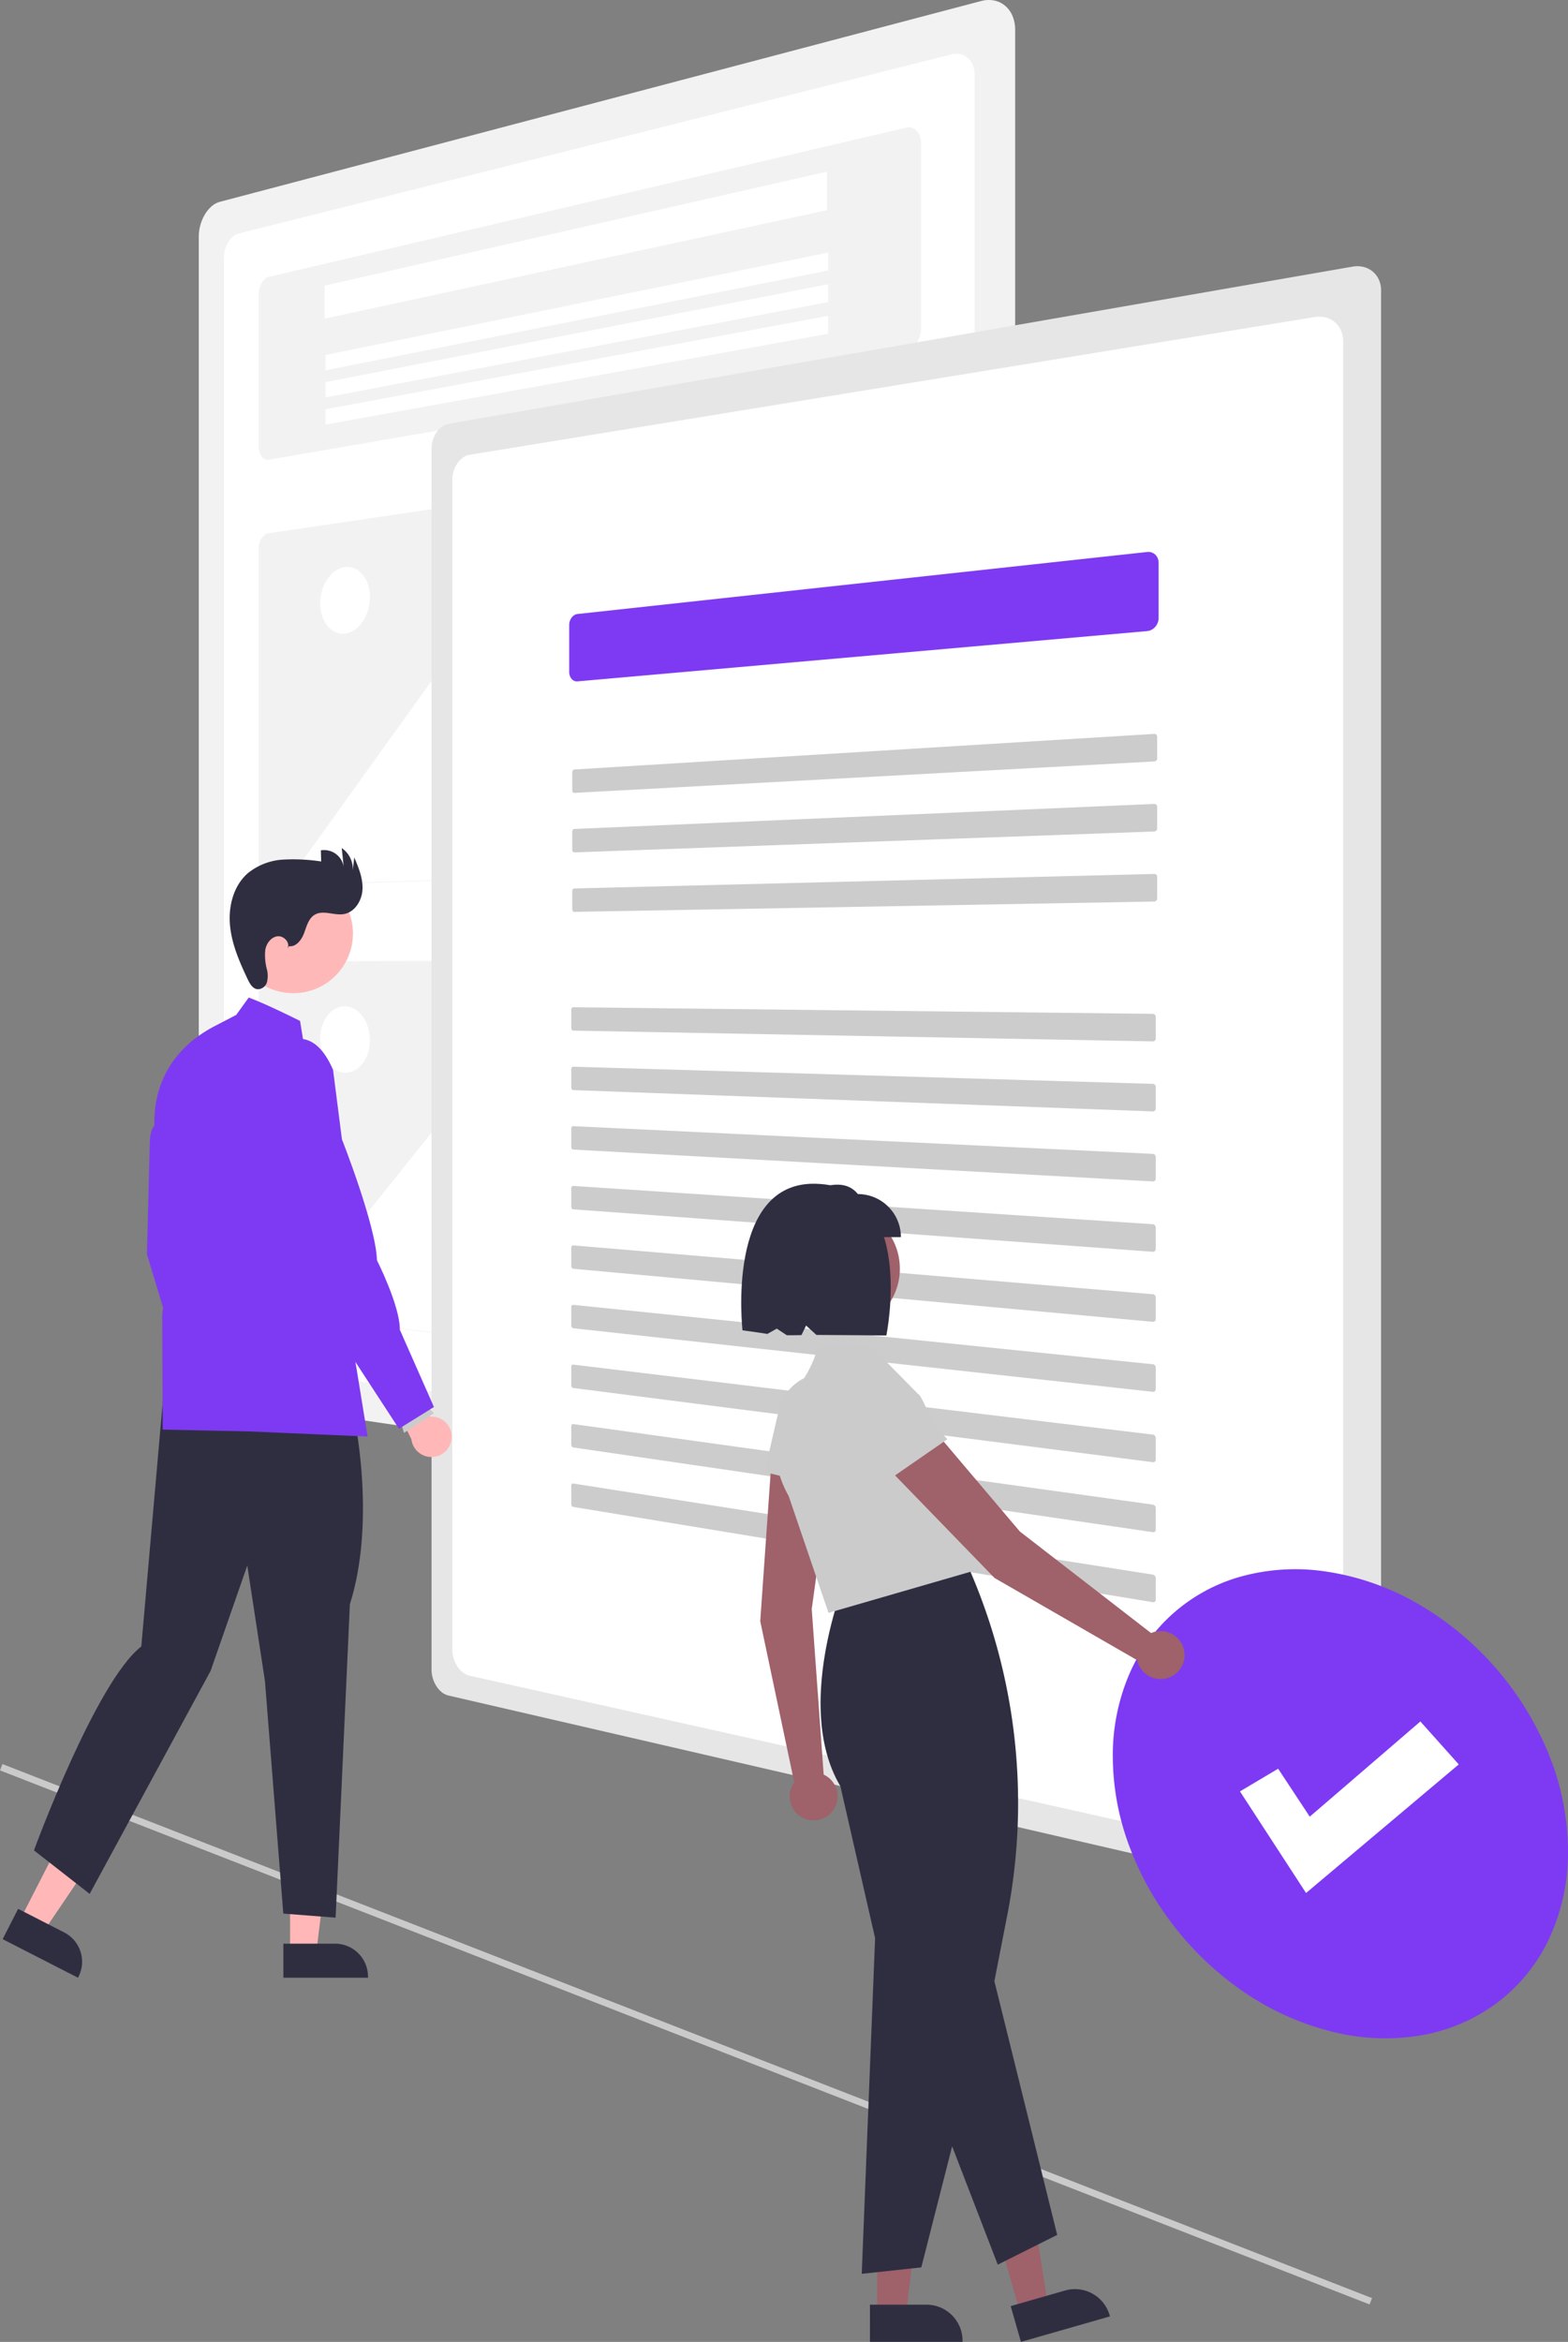 <svg xmlns="http://www.w3.org/2000/svg" data-name="Layer 1" width="461.622" height="689.079" viewBox="0 0 461.622 689.079" xmlns:xlink="http://www.w3.org/1999/xlink"><rect x="0" y="0" width="461.622" height="689.079" fill="#808080" stroke="none"/><rect x="570.15" y="487.648" width="2" height="432.733" transform="translate(-661.394 875.08) rotate(-68.708)" fill="#cacaca"/><path id="a59f2875-b7c9-49fa-9edb-013b668487d1-626" data-name="Path 1" d="M658.021,105.767l-224.115,59.08a6.209,6.209,0,0,0-2.422,1.323,9.687,9.687,0,0,0-1.968,2.377,12.63,12.63,0,0,0-1.322,3.09,13.023,13.023,0,0,0-.486,3.489V507.593a12.414,12.414,0,0,0,.486,3.431,11.116,11.116,0,0,0,1.322,2.939,8.16,8.16,0,0,0,1.968,2.148,5.427,5.427,0,0,0,2.422,1.042l224.115,32.998a8.582,8.582,0,0,0,3.882-.299,8.258,8.258,0,0,0,3.188-1.901,9.249,9.249,0,0,0,2.161-3.208,11.11,11.11,0,0,0,.798-4.199V114.209a10.413,10.413,0,0,0-.798-4.107,7.868,7.868,0,0,0-2.161-2.956,7.159,7.159,0,0,0-3.188-1.531A8.52,8.52,0,0,0,658.021,105.767Z" transform="translate(-369.189 -105.46)" fill="#f2f2f2"/><path id="ff4771f9-1135-4fb3-96b8-ed4410566af1-627" data-name="Path 2" d="M439.429,174.177a4.427,4.427,0,0,0-1.707.951,6.827,6.827,0,0,0-1.38,1.676,8.818,8.818,0,0,0-.918,2.185,9.031,9.031,0,0,0-.317,2.456V500.416a8.635,8.635,0,0,0,.317,2.416,7.773,7.773,0,0,0,.917,2.076,5.754,5.754,0,0,0,1.379,1.521,3.865,3.865,0,0,0,1.707.749L649.356,535.46a5.834,5.834,0,0,0,2.651-.291,5.758,5.758,0,0,0,2.159-1.385,6.552,6.552,0,0,0,1.443-2.263,7.843,7.843,0,0,0,.503-2.919V127.532a7.397,7.397,0,0,0-.503-2.862,5.59,5.59,0,0,0-1.443-2.095,4.96,4.96,0,0,0-2.159-1.134,5.728,5.728,0,0,0-2.651.018Z" transform="translate(-369.189 -105.46)" fill="#fff"/><path id="f1f9644a-fa88-428c-8322-79261417ccc5-628" data-name="Path 3" d="M448.309,186.929a2.676,2.676,0,0,0-1.157.634,4.667,4.667,0,0,0-.94,1.207,6.725,6.725,0,0,0-.634,1.609,7.435,7.435,0,0,0-.238,1.841V236.646a6.361,6.361,0,0,0,.233,1.743,4.331,4.331,0,0,0,.634,1.351,2.572,2.572,0,0,0,.944.824,1.88,1.88,0,0,0,1.157.163l187.635-32.313a4.192,4.192,0,0,0,1.714-.737,5.875,5.875,0,0,0,1.405-1.448,7.295,7.295,0,0,0,.951-1.954,7.498,7.498,0,0,0,.349-2.25v-54.399a6.199,6.199,0,0,0-.349-2.108,4.402,4.402,0,0,0-.951-1.568,3.191,3.191,0,0,0-3.118-.919Z" transform="translate(-369.189 -105.46)" fill="#f2f2f2"/><path id="ff7d054f-0c1b-4433-9ca3-8172c7ca7ae0-629" data-name="Path 4" d="M448.309,262.353a2.699,2.699,0,0,0-1.171.523,3.999,3.999,0,0,0-.951,1.044,5.331,5.331,0,0,0-.634,1.417,5.837,5.837,0,0,0-.214,1.642v94.955a5.44,5.44,0,0,0,.22,1.604,4.363,4.363,0,0,0,.634,1.306,3.082,3.082,0,0,0,.951.878,2.297,2.297,0,0,0,1.17.317l187.633-5.349a4.123,4.123,0,0,0,1.733-.475,4.727,4.727,0,0,0,1.411-1.146,5.376,5.376,0,0,0,.943-1.65,5.692,5.692,0,0,0,.33-1.981V239.169a5.221,5.221,0,0,0-.33-1.926,4.269,4.269,0,0,0-.943-1.484,3.694,3.694,0,0,0-1.411-.898,3.756,3.756,0,0,0-1.739-.17Z" transform="translate(-369.189 -105.46)" fill="#f2f2f2"/><path id="a7eb0bab-ebfd-4dd9-b622-759c7763ba58-630" data-name="Rectangle 1" d="M464.749,189.501l147.89-33.528v11.329L464.749,199.216Z" transform="translate(-369.189 -105.46)" fill="#fff"/><path id="f23a1c9f-c8e9-45be-b21c-431aeafeca9c-631" data-name="Rectangle 2" d="M465.007,209.919l147.982-30.139v5.263L465.007,214.43Z" transform="translate(-369.189 -105.46)" fill="#fff"/><path id="a3ff34d5-a9ab-425b-b799-bea92feb2951-632" data-name="Rectangle 3" d="M465.007,217.9l147.982-28.81v5.263L465.007,222.412Z" transform="translate(-369.189 -105.46)" fill="#fff"/><path id="be05c005-2968-403e-b18e-d8c6e4e7ee45-633" data-name="Rectangle 4" d="M465.007,225.882l147.982-27.481v5.263L465.007,230.394Z" transform="translate(-369.189 -105.46)" fill="#fff"/><path id="a1b64b68-1df2-49ff-8571-8f25058de55b-634" data-name="Path 5" d="M547.058,363.413l75.045-2.125a2.338,2.338,0,0,0,.764-.152,2.573,2.573,0,0,0,.684-.391,2.894,2.894,0,0,0,.562-.597,3.203,3.203,0,0,0,.396-.77,3.4,3.4,0,0,0,.149-1.729,3.182,3.182,0,0,0-.254-.808,2.857,2.857,0,0,0-.46-.696l-49.471-54.844a2.096,2.096,0,0,0-.784-.555,1.935,1.935,0,0,0-.89-.127,2.17,2.17,0,0,0-.888.288,2.702,2.702,0,0,0-.78.692l-11.509,14.873a5.411,5.411,0,0,1-1.593,1.408,4.296,4.296,0,0,1-1.806.563,3.877,3.877,0,0,1-1.8-.294,4.317,4.317,0,0,1-1.577-1.163h0l-33.921-38.977a1.809,1.809,0,0,0-.699-.504,1.623,1.623,0,0,0-.792-.101,1.901,1.901,0,0,0-.792.292,2.552,2.552,0,0,0-.696.67l-59.595,82.994a2.716,2.716,0,0,0-.325.608,3.214,3.214,0,0,0-.179.691,3.406,3.406,0,0,0-.027.727,3.205,3.205,0,0,0,.132.713,2.7,2.7,0,0,0,.281.627,2.107,2.107,0,0,0,.396.475,1.627,1.627,0,0,0,.484.299,1.382,1.382,0,0,0,.542.094l89.491-2.569Z" transform="translate(-369.189 -105.46)" fill="#fff"/><path id="f3c84d7c-5146-4d23-9ceb-c01f372468d7-635" data-name="Ellipse 1" d="M470.715,272.322a5.351,5.351,0,0,1,2.852.396,6.359,6.359,0,0,1,2.349,1.795,8.98,8.98,0,0,1,1.584,2.926,11.962,11.962,0,0,1,.584,3.765,13.334,13.334,0,0,1-.584,3.906,12.036,12.036,0,0,1-1.584,3.313,9.077,9.077,0,0,1-2.345,2.37,6.35,6.35,0,0,1-2.852,1.087,5.351,5.351,0,0,1-2.837-.452,6.426,6.426,0,0,1-2.304-1.827,9.053,9.053,0,0,1-1.55-2.909,11.985,11.985,0,0,1-.566-3.709,13.338,13.338,0,0,1,.566-3.847,12.095,12.095,0,0,1,1.546-3.285,9.19,9.19,0,0,1,2.304-2.387A6.43,6.43,0,0,1,470.715,272.322Z" transform="translate(-369.189 -105.46)" fill="#fff"/><path id="b0182b23-dc59-4ff3-b3b4-a3d940efaefe-636" data-name="Path 6" d="M448.309,388.343a2.351,2.351,0,0,0-1.171.353,3.23,3.23,0,0,0-.948.907,4.527,4.527,0,0,0-.634,1.326,5.51,5.51,0,0,0-.217,1.612v94.955a5.765,5.765,0,0,0,.22,1.637,5.149,5.149,0,0,0,.634,1.397,3.818,3.818,0,0,0,.951,1.014,2.614,2.614,0,0,0,1.17.486l187.627,21.763a3.796,3.796,0,0,0,1.733-.225,3.854,3.854,0,0,0,1.411-.943,4.452,4.452,0,0,0,.943-1.514,5.303,5.303,0,0,0,.33-1.936V392.91a5.606,5.606,0,0,0-.33-1.973,5.164,5.164,0,0,0-.943-1.62,4.516,4.516,0,0,0-1.411-1.102,4.032,4.032,0,0,0-1.733-.421Z" transform="translate(-369.189 -105.46)" fill="#f2f2f2"/><path id="a989dc09-34cc-41d2-9960-aebf8ec98c6b-637" data-name="Path 7" d="M547.058,503.673l75.042,8.719a2.218,2.218,0,0,0,.764-.042,2.168,2.168,0,0,0,.684-.292,2.334,2.334,0,0,0,.562-.516,2.675,2.675,0,0,0,.396-.713,3.102,3.102,0,0,0,.188-.837,3.45,3.45,0,0,0-.039-.871,3.592,3.592,0,0,0-.254-.845,3.472,3.472,0,0,0-.46-.762l-49.467-61.989a2.576,2.576,0,0,0-.784-.665,2.112,2.112,0,0,0-.89-.255,1.965,1.965,0,0,0-.888.158,2.193,2.193,0,0,0-.78.578L559.623,458.548a4.393,4.393,0,0,1-1.593,1.178,3.904,3.904,0,0,1-1.806.303,4.259,4.259,0,0,1-1.8-.555,5.313,5.313,0,0,1-1.577-1.39h0L518.925,414.202a2.225,2.225,0,0,0-.7-.604,1.76,1.76,0,0,0-.792-.215,1.699,1.699,0,0,0-.792.177,2.065,2.065,0,0,0-.7.569l-59.59,74.39a2.261,2.261,0,0,0-.325.561,2.889,2.889,0,0,0-.179.665,3.35,3.35,0,0,0-.027.723,3.457,3.457,0,0,0,.132.735,3.162,3.162,0,0,0,.281.669,2.598,2.598,0,0,0,.396.533,1.988,1.988,0,0,0,.484.368,1.526,1.526,0,0,0,.542.173l89.492,10.36Z" transform="translate(-369.189 -105.46)" fill="#fff"/><path id="a8bd342c-5bae-4e5f-bf88-a468257dce96-638" data-name="Ellipse 2" d="M470.715,401.55a5.824,5.824,0,0,1,2.852.805,7.843,7.843,0,0,1,2.345,2.139,10.712,10.712,0,0,1,1.584,3.156,12.766,12.766,0,0,1,.584,3.849,12.509,12.509,0,0,1-.584,3.822,10.14,10.14,0,0,1-1.584,3.083,7.334,7.334,0,0,1-2.345,2.03,5.638,5.638,0,0,1-2.852.674,5.871,5.871,0,0,1-2.837-.862,7.935,7.935,0,0,1-2.304-2.16,10.779,10.779,0,0,1-1.546-3.133,12.778,12.778,0,0,1-.566-3.791,12.523,12.523,0,0,1,.566-3.765,10.208,10.208,0,0,1,1.546-3.062,7.419,7.419,0,0,1,2.304-2.054A5.67,5.67,0,0,1,470.715,401.55Z" transform="translate(-369.189 -105.46)" fill="#fff"/><path id="e9ee41aa-d78e-4dad-8172-13013ca5924f-639" data-name="Path 8" d="M501.234,230.17a4.741,4.741,0,0,0-1.951.849,6.67,6.67,0,0,0-1.584,1.664,8.398,8.398,0,0,0-1.068,2.24,8.793,8.793,0,0,0-.396,2.582V596.736a9.092,9.092,0,0,0,1.461,4.904,7.259,7.259,0,0,0,1.584,1.754,5.054,5.054,0,0,0,1.952.963l266.154,61.431a7.838,7.838,0,0,0,3.252.089,6.319,6.319,0,0,0,2.67-1.188,6.128,6.128,0,0,0,1.808-2.264,7.342,7.342,0,0,0,.666-3.129V190.888a7.598,7.598,0,0,0-.666-3.169,6.648,6.648,0,0,0-1.808-2.367,6.744,6.744,0,0,0-2.669-1.341,7.843,7.843,0,0,0-3.252-.097Z" transform="translate(-369.189 -105.46)" fill="#e6e6e6"/><path id="ad8bd23c-a107-4e3a-ac50-43d14955a740-640" data-name="Path 9" d="M507.379,239.283a4.871,4.871,0,0,0-1.987.883,6.773,6.773,0,0,0-1.604,1.701,8.449,8.449,0,0,0-1.066,2.278,8.818,8.818,0,0,0-.371,2.619V590.72a9.141,9.141,0,0,0,1.436,4.983,7.403,7.403,0,0,0,1.604,1.798,5.217,5.217,0,0,0,1.987,1.002l249.058,55.54a7.606,7.606,0,0,0,3.208,0,6.168,6.168,0,0,0,4.357-3.577,7.506,7.506,0,0,0,.609-3.152V205.94a7.764,7.764,0,0,0-.609-3.189,6.701,6.701,0,0,0-4.357-3.839,7.648,7.648,0,0,0-3.208-.19Z" transform="translate(-369.189 -105.46)" fill="#fff"/><path id="fe01f6ec-bc29-4a35-b65e-2953f7e4593e-641" data-name="Path 10" d="M539.177,286.128a2.204,2.204,0,0,0-.941.34,2.895,2.895,0,0,0-.767.727,3.576,3.576,0,0,0-.517,1.011,3.825,3.825,0,0,0-.19,1.188V303.165a3.486,3.486,0,0,0,.19,1.15,2.799,2.799,0,0,0,.517.906,2.174,2.174,0,0,0,.767.576,1.913,1.913,0,0,0,.941.154l167.756-14.8a3.388,3.388,0,0,0,1.301-.396,3.808,3.808,0,0,0,1.064-.852,4.02,4.02,0,0,0,.719-1.188,3.891,3.891,0,0,0,.267-1.397V271.053a3.486,3.486,0,0,0-.265-1.347,3.081,3.081,0,0,0-.719-1.048,2.896,2.896,0,0,0-1.064-.643,3.025,3.025,0,0,0-1.303-.14Z" transform="translate(-369.189 -105.46)" fill="#7e3af2"/><path id="a33e5ebf-72bd-4c05-92f5-6fdaeb6a0cf5-642" data-name="Path 11" d="M538.27,331.875a.528.528,0,0,0-.238.074.676.676,0,0,0-.192.173.846.846,0,0,0-.129.246.937.937,0,0,0-.048.295v5.381a.887.887,0,0,0,.048.289.732.732,0,0,0,.129.231.571.571,0,0,0,.192.151.486.486,0,0,0,.238.047l170.755-9.256a.829.829,0,0,0,.326-.087.907.907,0,0,0,.266-.204.958.958,0,0,0,.246-.639v-6.343a.893.893,0,0,0-.066-.341.821.821,0,0,0-.18-.27.767.767,0,0,0-.593-.223Z" transform="translate(-369.189 -105.46)" fill="#ccc"/><path id="eadd9508-da65-422a-9b99-851349c5ee47-643" data-name="Path 12" d="M538.27,349.376a.52.52,0,0,0-.238.07.658.658,0,0,0-.192.17.827.827,0,0,0-.129.244.929.929,0,0,0-.048.294v5.381a.894.894,0,0,0,.048.291.749.749,0,0,0,.129.238.585.585,0,0,0,.192.154.491.491,0,0,0,.238.051l170.755-6.152a.818.818,0,0,0,.326-.079.883.883,0,0,0,.266-.2.941.941,0,0,0,.246-.634v-6.347a.903.903,0,0,0-.066-.341.841.841,0,0,0-.18-.273.792.792,0,0,0-.266-.178.78.78,0,0,0-.326-.055Z" transform="translate(-369.189 -105.46)" fill="#ccc"/><path id="bc09ff08-382d-4367-9371-da9c20848a93-644" data-name="Path 13" d="M538.27,366.878a.513.513,0,0,0-.238.065.641.641,0,0,0-.189.166.809.809,0,0,0-.129.242.921.921,0,0,0-.048.293v5.381a.902.902,0,0,0,.048.292.767.767,0,0,0,.129.238.602.602,0,0,0,.192.158.497.497,0,0,0,.238.055l170.753-3.044a.807.807,0,0,0,.326-.079.86.86,0,0,0,.266-.194.913.913,0,0,0,.18-.284.934.934,0,0,0,.066-.345V363.478a.912.912,0,0,0-.066-.343.863.863,0,0,0-.18-.276.811.811,0,0,0-.266-.187.787.787,0,0,0-.326-.059Z" transform="translate(-369.189 -105.46)" fill="#ccc"/><path id="ad3c0260-65a9-4a32-af85-b637d7424861-645" data-name="Path 14" d="M537.968,401.833a.499.499,0,0,0-.238.056.607.607,0,0,0-.192.158.772.772,0,0,0-.127.238.905.905,0,0,0-.048.291v5.379a.917.917,0,0,0,.048.293.802.802,0,0,0,.129.238.634.634,0,0,0,.192.165.51.51,0,0,0,.238.063L708.609,411.877a.792.792,0,0,0,.326-.063.818.818,0,0,0,.266-.185.872.872,0,0,0,.18-.278.917.917,0,0,0,.066-.343v-6.34a.932.932,0,0,0-.066-.345.904.904,0,0,0-.18-.284.853.853,0,0,0-.266-.193.803.803,0,0,0-.326-.074Z" transform="translate(-369.189 -105.46)" fill="#ccc"/><path id="a7ce4661-d9dd-4e3c-943a-15eecdd16d68-646" data-name="Path 15" d="M537.968,419.33a.493.493,0,0,0-.238.052.591.591,0,0,0-.192.158.755.755,0,0,0-.129.238.897.897,0,0,0-.045.284v5.379a.925.925,0,0,0,.048.294.819.819,0,0,0,.129.243.651.651,0,0,0,.192.168.517.517,0,0,0,.238.068l170.638,6.267a.782.782,0,0,0,.326-.058.798.798,0,0,0,.266-.18.848.848,0,0,0,.18-.275.908.908,0,0,0,.066-.342v-6.342a.941.941,0,0,0-.066-.346.927.927,0,0,0-.18-.287.872.872,0,0,0-.266-.197.812.812,0,0,0-.326-.079Z" transform="translate(-369.189 -105.46)" fill="#ccc"/><path id="bf855cdb-17eb-4d24-b1bf-95bb84ebbe5f-647" data-name="Path 16" d="M537.968,436.824a.487.487,0,0,0-.235.051.576.576,0,0,0-.192.15.738.738,0,0,0-.129.232.888.888,0,0,0-.048.289v5.379a.932.932,0,0,0,.048.295.838.838,0,0,0,.129.246.668.668,0,0,0,.192.171.524.524,0,0,0,.238.072l170.638,9.372a.771.771,0,0,0,.592-.227.827.827,0,0,0,.18-.272.898.898,0,0,0,.066-.341v-6.342a.951.951,0,0,0-.246-.634.897.897,0,0,0-.266-.202.823.823,0,0,0-.326-.086Z" transform="translate(-369.189 -105.46)" fill="#ccc"/><path id="e51942a0-1f8f-4627-b592-b6d8af379f3b-648" data-name="Path 17" d="M537.968,454.407a.482.482,0,0,0-.238.044.56.56,0,0,0-.189.149.721.721,0,0,0-.129.23.88.88,0,0,0-.048.289v5.379a.94.94,0,0,0,.048.295.857.857,0,0,0,.129.248.687.687,0,0,0,.192.175.532.532,0,0,0,.238.079l170.635,12.489a.767.767,0,0,0,.326-.046.758.758,0,0,0,.266-.17.808.808,0,0,0,.18-.268.889.889,0,0,0,.066-.34v-6.343a.96.96,0,0,0-.066-.349.974.974,0,0,0-.18-.293.921.921,0,0,0-.266-.208.835.835,0,0,0-.326-.091Z" transform="translate(-369.189 -105.46)" fill="#ccc"/><path id="b42b5129-059d-45a1-85e1-48e92c6af303-649" data-name="Path 18" d="M537.968,471.903a.475.475,0,0,0-.238.04.547.547,0,0,0-.189.147.704.704,0,0,0-.129.225.871.871,0,0,0-.048.288v5.379a.95.95,0,0,0,.048.296.877.877,0,0,0,.129.25.705.705,0,0,0,.192.178.54.54,0,0,0,.238.079l170.635,15.599a.763.763,0,0,0,.326-.04.741.741,0,0,0,.266-.166.792.792,0,0,0,.18-.265.88.88,0,0,0,.066-.338v-6.343a.97.97,0,0,0-.066-.35.998.998,0,0,0-.18-.296.945.945,0,0,0-.266-.212.846.846,0,0,0-.326-.097Z" transform="translate(-369.189 -105.46)" fill="#ccc"/><path id="a62b36ea-5ff6-4d9e-9431-581d8c5a76b9-650" data-name="Path 19" d="M537.968,489.398a.475.475,0,0,0-.238.035.533.533,0,0,0-.189.141.688.688,0,0,0-.129.226.865.865,0,0,0-.048.288v5.379a.957.957,0,0,0,.048.297.896.896,0,0,0,.129.253.724.724,0,0,0,.192.182.55.55,0,0,0,.238.085l170.635,18.701a.758.758,0,0,0,.326-.034.723.723,0,0,0,.266-.158.768.768,0,0,0,.18-.261.872.872,0,0,0,.066-.337V507.849a.979.979,0,0,0-.066-.351,1.023,1.023,0,0,0-.18-.299.971.971,0,0,0-.266-.217.86.86,0,0,0-.326-.103Z" transform="translate(-369.189 -105.46)" fill="#ccc"/><path id="b5b5e049-9a07-4625-b229-28348b3ffad1-651" data-name="Path 20" d="M537.968,506.982a.475.475,0,0,0-.238.031.518.518,0,0,0-.189.134.672.672,0,0,0-.129.227.857.857,0,0,0-.048.286v5.379a.965.965,0,0,0,.048.298.916.916,0,0,0,.129.255.745.745,0,0,0,.192.185.559.559,0,0,0,.238.09l170.635,21.823a.753.753,0,0,0,.326-.028.705.705,0,0,0,.266-.158.749.749,0,0,0,.18-.258.862.862,0,0,0,.066-.336v-6.34a.988.988,0,0,0-.066-.353,1.047,1.047,0,0,0-.18-.303.997.997,0,0,0-.266-.222.871.871,0,0,0-.326-.109Z" transform="translate(-369.189 -105.46)" fill="#ccc"/><path id="f6f9b566-9275-4af8-af1b-7e049f94fc7f-652" data-name="Path 21" d="M537.968,524.477a.468.468,0,0,0-.238.027.506.506,0,0,0-.189.134.655.655,0,0,0-.129.22.85.85,0,0,0-.048.285v5.379a.972.972,0,0,0,.048.299.937.937,0,0,0,.129.257.766.766,0,0,0,.192.189.57.57,0,0,0,.238.093l170.635,24.928a.752.752,0,0,0,.326-.022.69.69,0,0,0,.266-.151.731.731,0,0,0,.18-.255.853.853,0,0,0,.066-.335v-6.343a.999.999,0,0,0-.066-.353,1.072,1.072,0,0,0-.18-.306,1.03,1.03,0,0,0-.266-.227.889.889,0,0,0-.326-.115Z" transform="translate(-369.189 -105.46)" fill="#ccc"/><path id="e06574a6-0006-4f8e-a738-8224ce6b4da4-653" data-name="Path 22" d="M537.968,541.973a.464.464,0,0,0-.238.022.494.494,0,0,0-.189.131.641.641,0,0,0-.129.218.842.842,0,0,0-.048.284V548.007a.981.981,0,0,0,.048.3.957.957,0,0,0,.129.26.785.785,0,0,0,.192.193.582.582,0,0,0,.238.097l170.635,28.032a.749.749,0,0,0,.326-.016.674.674,0,0,0,.266-.146.713.713,0,0,0,.18-.252.845.845,0,0,0,.066-.334v-6.343a1.008,1.008,0,0,0-.066-.355,1.098,1.098,0,0,0-.18-.31,1.054,1.054,0,0,0-.266-.231.905.905,0,0,0-.326-.121Z" transform="translate(-369.189 -105.46)" fill="#ccc"/><path id="e3953bee-b9b0-4931-b9d5-5ac270d957ab-654" data-name="Ellipse 3" d="M760.02,567.939a76.436,76.436,0,0,1,26.584,9.398,90.7,90.7,0,0,1,38.335,43.791,76.648,76.648,0,0,1,5.868,28.923,59.758,59.758,0,0,1-5.868,26.498A50.397,50.397,0,0,1,809.213,695.295a52.392,52.392,0,0,1-22.609,9.206,64.467,64.467,0,0,1-26.582-1.584,80.673,80.673,0,0,1-25.438-11.894,90.881,90.881,0,0,1-19.977-19.085,88.657,88.657,0,0,1-13.084-23.624,75.842,75.842,0,0,1-4.722-25.947,60.569,60.569,0,0,1,4.722-23.995,50.474,50.474,0,0,1,33.061-29.048A60.367,60.367,0,0,1,760.02,567.939Z" transform="translate(-369.189 -105.46)" fill="#7e3af2"/><path id="e335b25d-cb3d-4c1d-842d-b9df0290eb25-655" data-name="Path 23" d="M753.692,662.456l-19.451-29.892,11.232-6.681,9.308,14.117,32.569-28.013,11.299,12.632Z" transform="translate(-369.189 -105.46)" fill="#fff"/><path d="M611.679,627.624l-3.516-48.717,6.314-45.652-17.932-1.211L593.006,582.473l10.004,47.423a7.055,7.055,0,1,0,8.67-2.272Z" transform="translate(-369.189 -105.46)" fill="#9f616a"/><path d="M594.258,538.605l4.211-18.223A14.031,14.031,0,0,1,626.081,525.11l-2.319,20.592Z" transform="translate(-369.189 -105.46)" fill="#cbcbcb"/><polygon points="258.266 680.885 266.72 680.884 270.741 648.277 258.265 648.278 258.266 680.885" fill="#9f616a"/><path d="M625.298,783.585l16.648-.001h.001a10.61,10.61,0,0,1,10.61,10.609v.345l-27.258.001Z" transform="translate(-369.189 -105.46)" fill="#2f2e41"/><polygon points="300.382 680.608 308.509 678.28 303.397 645.826 291.402 649.262 300.382 680.608" fill="#9f616a"/><path d="M666.738,784.009l16.005-4.585.001-0a10.61,10.61,0,0,1,13.121,7.278l.095.331-26.204,7.506Z" transform="translate(-369.189 -105.46)" fill="#2f2e41"/><path d="M622.886,774.51l3.932-98.774L616.605,631.035c-13.743-23.042,1.083-59.796,1.235-60.165l.055-.134.144-.02,35.95-4.871.505,1.159a172.157,172.157,0,0,1,11.184,102.253L661.937,688.395,680.429,763.058l-17.502,8.751-13.428-34.821-9.077,35.627Z" transform="translate(-369.189 -105.46)" fill="#2f2e41"/><path d="M613.105,580.032,601.377,545.667c-7.291-12.84-2.666-24.239,2.497-31.54,5.576-7.884,5.911-12.306,5.985-12.355l.06-.039,15.409-.467,14.261,14.491c.897-.351,8.474,18.323,7.832,19.261l9.96,32.197Z" transform="translate(-369.189 -105.46)" fill="#cbcbcb"/><path d="M708.069,585.975l-38.635-29.885-29.794-35.162-12.866,12.55,35.203,36.282,41.999,24.188a7.055,7.055,0,1,0,4.092-7.974Z" transform="translate(-369.189 -105.46)" fill="#9f616a"/><path d="M623.119,546.192l-10.765-15.295a14.031,14.031,0,0,1,21.945-17.414l13.792,15.466Z" transform="translate(-369.189 -105.46)" fill="#cbcbcb"/><circle cx="246.622" cy="373.293" r="18.298" fill="#9f616a"/><path d="M634.417,469.471h-29.055V456.806c6.377-2.534,12.618-4.688,16.39,0a12.665,12.665,0,0,1,12.665,12.665Z" transform="translate(-369.189 -105.46)" fill="#2f2e41"/><path d="M609.366,453.769c-26.621-.727-21.58,43.13-21.58,43.13s5.022.664,7.314,1.055l2.768-1.559,2.978,1.953c1.367.007,2.804-.02,4.293-.047l1.365-2.811,3.044,2.761c5.542.008,20.581.161,20.581.161S639.194,454.583,609.366,453.769Z" transform="translate(-369.189 -105.46)" fill="#2f2e41"/><path d="M502.107,528.911a5.91,5.91,0,0,0-6.189-6.621l-5.849-12.174-8.265,1.75,8.501,17.077a5.942,5.942,0,0,0,11.802-.031Z" transform="translate(-369.189 -105.46)" fill="#ffb7b7"/><polygon points="5.947 564.801 12.826 568.322 29.679 543.463 19.526 538.268 5.947 564.801" fill="#ffb7b7"/><path d="M374.531,667.118l13.547,6.933.001 0a9.699,9.699,0,0,1,4.215,13.052l-.144.281L369.969,676.032Z" transform="translate(-369.189 -105.46)" fill="#2f2e41"/><polygon points="85.398 574.432 93.125 574.432 96.801 544.625 85.396 544.626 85.398 574.432" fill="#ffb7b7"/><path d="M452.615,677.37l15.218-.001h.001a9.699,9.699,0,0,1,9.698,9.698v.315l-24.917.001Z" transform="translate(-369.189 -105.46)" fill="#2f2e41"/><path d="M418.44,436.769s-5.175-3.965-5.175,5.719l-.817,32.002,9.124,30.231,5.311-9.805-2.179-21.244Z" transform="translate(-369.189 -105.46)" fill="#7e3af2"/><path d="M473.795,524.299s6.001,29.223-1.6,53.206l-4.2,92.21-15.402-1.2-5.401-68.407-5.201-34.004L431.19,597.107l-35.604,65.607L379.184,649.913s18.176-49.594,31.603-60.007l6.734-76.702Z" transform="translate(-369.189 -105.46)" fill="#2f2e41"/><circle cx="86.349" cy="274.676" r="17.561" fill="#ffb8b8"/><path d="M454.295,383.861c2.105.274,3.693-1.88,4.43-3.871s1.298-4.309,3.128-5.385c2.501-1.469,5.7.298,8.559-.187,3.229-.547,5.329-3.97,5.493-7.241s-1.137-6.417-2.415-9.433l-.446,3.748a7.433,7.433,0,0,0-3.248-6.497l.575,5.5a5.837,5.837,0,0,0-6.716-4.83l.091,3.277a54.13,54.13,0,0,0-11.233-.55,18.167,18.167,0,0,0-10.343,3.985c-4.241,3.685-5.79,9.753-5.27,15.348s2.829,10.85,5.236,15.927c.606,1.277,1.443,2.719,2.847,2.881a2.868,2.868,0,0,0,2.808-2.117,7.672,7.672,0,0,0-.034-3.769,16.025,16.025,0,0,1-.469-5.703c.334-1.89,1.693-3.757,3.598-3.988s3.854,1.946,2.938,3.632Z" transform="translate(-369.189 -105.46)" fill="#2f2e41"/><path d="M438.73,404.086l3.677-5.105s4.11,1.397,15.116,6.875l.778,4.783,19.104,117.505-34.725-1.498-9.456-.201-6.911-.147-9.234-.196-.136-33.772,2.996-25.874-4.63-24.376s-5.826-22.384,16.614-34.453Z" transform="translate(-369.189 -105.46)" fill="#7e3af2"/><polygon points="117.668 417.199 118.929 421.612 127.753 415.864 124.423 412.053 117.668 417.199" fill="#cbcbcb"/><path d="M445.299,418.288s13.679-17.463,21.947,2l2.607,20.397s10.016,25.353,10.317,35.611c0,0,6.79,13.388,6.728,20.419l10.045,22.741-10.303,6.396-28.514-43.72Z" transform="translate(-369.189 -105.46)" fill="#7e3af2"/></svg>